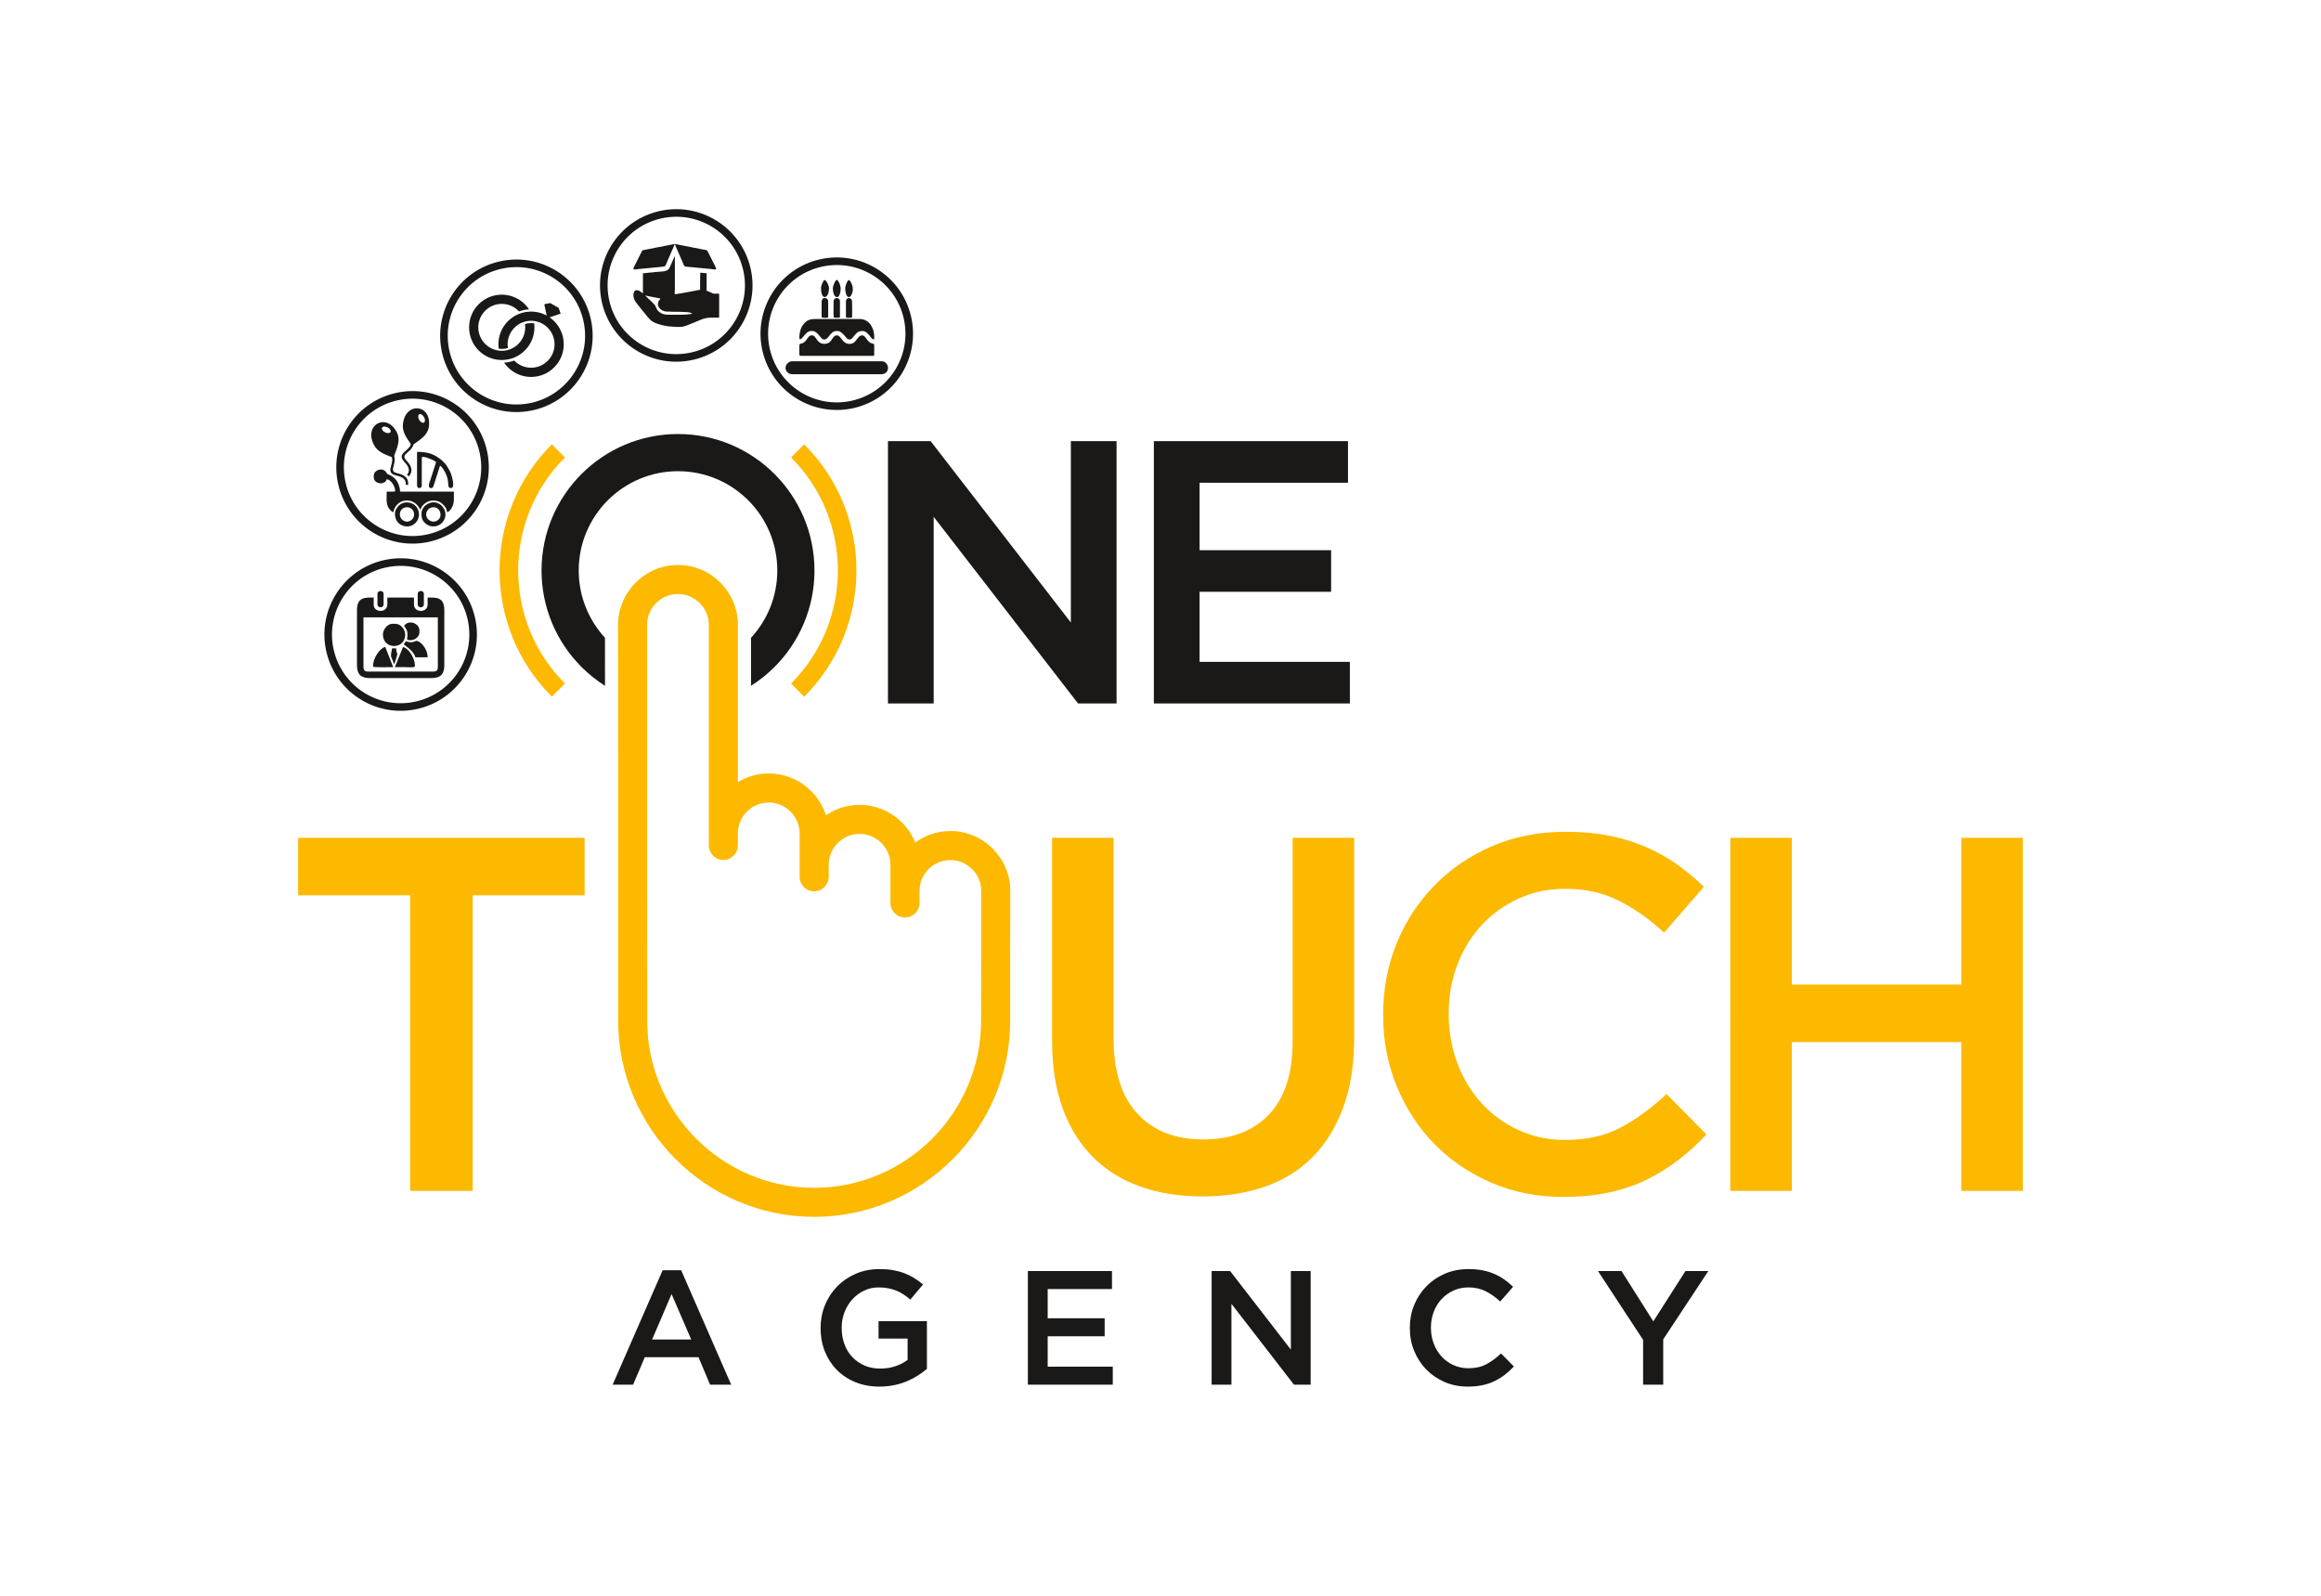 <?xml version="1.0" encoding="UTF-8" standalone="no"?>
<svg
   version="1.1"
   width="576pt"
   height="396pt"
   id="svg101"
   viewBox="0 0 576 396"
   sodipodi:docname="onetouch_onwhite.cdr"
   xmlns:inkscape="http://www.inkscape.org/namespaces/inkscape"
   xmlns:sodipodi="http://sodipodi.sourceforge.net/DTD/sodipodi-0.dtd"
   xmlns="http://www.w3.org/2000/svg"
   xmlns:svg="http://www.w3.org/2000/svg">
  <defs
     id="defs105" />
  <sodipodi:namedview
     id="namedview103"
     pagecolor="#ffffff"
     bordercolor="#000000"
     borderopacity="0.25"
     inkscape:showpageshadow="2"
     inkscape:pageopacity="0.0"
     inkscape:pagecheckerboard="0"
     inkscape:deskcolor="#d1d1d1"
     inkscape:document-units="pt" />
  <g
     id="Layer1000">
    <path
       d="M 0,0 V 396 H 576 V 0 Z"
       style="fill:none"
       id="path2" />
    <g
       id="Layer1001">
      <path
         d="m 171.54,332.412 -4.874,-11.28 -4.834,11.28 z m -7.09,-17.202 h 4.593 l 12.408,28.401 h -5.237 l -2.861,-6.808 h -13.335 l -2.901,6.808 h -5.076 z m 53.819,28.885 c -2.202,0 -4.203,-0.369 -6.002,-1.108 -1.799,-0.738 -3.337,-1.759 -4.613,-3.061 -1.275,-1.303 -2.263,-2.834 -2.961,-4.593 -0.698,-1.759 -1.048,-3.672 -1.048,-5.74 v -0.081 c 0,-1.961 0.356,-3.827 1.074,-5.6 0.719,-1.772 1.726,-3.323 3.022,-4.653 1.296,-1.329 2.84,-2.384 4.626,-3.163 1.786,-0.779 3.74,-1.168 5.862,-1.168 1.235,0 2.357,0.087 3.364,0.262 1.007,0.175 1.94,0.423 2.8,0.745 0.86,0.322 1.671,0.719 2.437,1.188 0.766,0.47 1.511,1.014 2.236,1.631 l -3.142,3.747 c -0.537,-0.456 -1.087,-0.873 -1.651,-1.249 -0.564,-0.376 -1.155,-0.692 -1.773,-0.947 -0.618,-0.255 -1.296,-0.457 -2.034,-0.604 -0.739,-0.148 -1.551,-0.222 -2.437,-0.222 -1.289,0 -2.491,0.269 -3.606,0.806 -1.115,0.537 -2.082,1.262 -2.901,2.162 -0.819,0.9 -1.464,1.954 -1.934,3.169 -0.47,1.209 -0.705,2.491 -0.705,3.834 v 0.08 c 0,1.45 0.228,2.8 0.684,4.036 0.457,1.242 1.101,2.303 1.947,3.189 0.846,0.886 1.847,1.591 3.015,2.101 1.169,0.51 2.471,0.766 3.921,0.766 1.336,0 2.591,-0.195 3.753,-0.584 1.168,-0.396 2.176,-0.913 3.035,-1.565 v -5.304 h -7.211 v -4.311 h 12.005 v 11.844 c -0.698,0.59 -1.47,1.155 -2.317,1.692 -0.846,0.537 -1.759,1.007 -2.739,1.41 -0.98,0.403 -2.035,0.719 -3.162,0.947 -1.128,0.229 -2.31,0.342 -3.546,0.342 z m 36.819,-28.683 h 20.868 v 4.472 h -15.953 v 7.252 h 14.14 v 4.472 h -14.14 v 7.533 h 16.155 v 4.472 H 255.088 Z m 45.601,0 h 4.586 l 15.074,19.498 v -19.498 h 4.915 v 28.2 h -4.143 L 305.604,323.549 v 20.062 h -4.915 z m 63.569,28.683 c -2.068,0 -3.975,-0.376 -5.721,-1.127 -1.745,-0.752 -3.263,-1.78 -4.545,-3.082 -1.282,-1.303 -2.289,-2.84 -3.021,-4.613 -0.732,-1.772 -1.095,-3.666 -1.095,-5.68 v -0.081 c 0,-2.014 0.356,-3.901 1.074,-5.66 0.719,-1.759 1.726,-3.304 3.022,-4.633 1.296,-1.329 2.833,-2.377 4.606,-3.143 1.772,-0.765 3.733,-1.148 5.882,-1.148 1.289,0 2.464,0.107 3.525,0.322 1.061,0.215 2.035,0.517 2.921,0.906 0.886,0.39 1.705,0.853 2.458,1.39 0.752,0.537 1.464,1.127 2.135,1.772 l -3.183,3.666 c -1.128,-1.047 -2.323,-1.894 -3.586,-2.538 -1.262,-0.645 -2.699,-0.967 -4.311,-0.967 -1.343,0 -2.585,0.262 -3.727,0.785 -1.141,0.524 -2.128,1.235 -2.961,2.135 -0.832,0.9 -1.477,1.954 -1.934,3.163 -0.456,1.209 -0.684,2.498 -0.684,3.867 v 0.081 c 0,1.369 0.228,2.666 0.684,3.887 0.457,1.222 1.101,2.29 1.934,3.203 0.833,0.913 1.82,1.631 2.961,2.155 1.141,0.524 2.384,0.786 3.727,0.786 1.719,0 3.196,-0.329 4.432,-0.987 1.235,-0.658 2.458,-1.551 3.666,-2.679 l 3.183,3.223 c -0.726,0.779 -1.484,1.47 -2.276,2.075 -0.792,0.604 -1.645,1.128 -2.558,1.571 -0.913,0.443 -1.914,0.779 -3.002,1.007 -1.087,0.229 -2.29,0.342 -3.605,0.342 z m 43.506,-11.602 -11.2,-17.082 h 5.842 l 7.896,12.489 7.977,-12.489 h 5.681 l -11.2,16.96 v 11.24 h -4.995 z"
         style="fill:#1b1918;fill-rule:evenodd"
         id="path4" />
      <g
         id="Layer1002">
        <path
           d="M 101.78,222.184 H 73.995 v -14.268 h 71.088 v 14.268 h -27.784 v 73.341 h -15.52 z m 196.611,74.717 c -5.674,0 -10.805,-0.814 -15.394,-2.441 -4.589,-1.627 -8.511,-4.067 -11.765,-7.321 -3.254,-3.254 -5.758,-7.281 -7.51,-12.078 -1.752,-4.798 -2.628,-10.367 -2.628,-16.708 v -50.438 h 15.269 v 49.812 c 0,8.176 1.982,14.393 5.924,18.648 3.942,4.255 9.387,6.383 16.354,6.383 6.883,0 12.286,-2.045 16.228,-6.133 3.942,-4.088 5.924,-10.18 5.924,-18.273 v -50.438 h 15.268 v 49.687 c 0,6.507 -0.897,12.224 -2.691,17.146 -1.793,4.922 -4.318,9.032 -7.572,12.327 -3.253,3.296 -7.197,5.758 -11.827,7.384 -4.63,1.627 -9.825,2.441 -15.582,2.441 z m 89.542,0.125 c -6.424,0 -12.349,-1.169 -17.772,-3.505 -5.423,-2.336 -10.138,-5.528 -14.122,-9.574 -3.984,-4.046 -7.113,-8.824 -9.386,-14.331 -2.273,-5.506 -3.4,-11.389 -3.4,-17.647 v -0.25 c 0,-6.258 1.106,-12.12 3.337,-17.584 2.232,-5.465 5.361,-10.263 9.387,-14.393 4.026,-4.13 8.803,-7.385 14.31,-9.762 5.506,-2.377 11.598,-3.567 18.273,-3.567 4.005,0 7.655,0.334 10.951,1.002 3.295,0.667 6.321,1.607 9.073,2.816 2.753,1.209 5.299,2.65 7.635,4.318 2.336,1.668 4.548,3.504 6.633,5.506 l -9.887,11.389 c -3.505,-3.254 -7.218,-5.883 -11.139,-7.885 -3.921,-2.002 -8.385,-3.004 -13.391,-3.004 -4.172,0 -8.031,0.814 -11.577,2.44 -3.546,1.627 -6.613,3.839 -9.199,6.633 -2.586,2.795 -4.59,6.07 -6.008,9.825 -1.417,3.754 -2.127,7.761 -2.127,12.015 v 0.25 c 0,4.254 0.71,8.282 2.127,12.078 1.418,3.796 3.422,7.113 6.008,9.95 2.586,2.837 5.653,5.069 9.199,6.696 3.546,1.626 7.405,2.44 11.577,2.44 5.34,0 9.929,-1.022 13.767,-3.066 3.838,-2.044 7.635,-4.819 11.389,-8.323 l 9.887,10.012 c -2.253,2.42 -4.611,4.568 -7.071,6.445 -2.461,1.877 -5.11,3.504 -7.947,4.881 -2.837,1.377 -5.945,2.42 -9.324,3.128 -3.379,0.709 -7.113,1.064 -11.201,1.064 z m 41.483,-89.11 h 15.269 v 36.42 h 42.052 v -36.42 h 15.269 v 87.609 H 486.736 V 258.604 H 444.684 v 36.921 h -15.269 z"
           style="fill:#fcb900;fill-rule:evenodd"
           id="path6" />
        <path
           d="m 168.26,107.705 c 9.349,0 17.817,3.792 23.946,9.921 6.129,6.128 9.921,14.596 9.921,23.946 0,9.35 -3.792,17.817 -9.921,23.946 -1.761,1.761 -3.714,3.328 -5.827,4.668 v -11.914 c 4.048,-4.39 6.522,-10.256 6.522,-16.7 0,-6.804 -2.758,-12.966 -7.216,-17.424 -4.458,-4.458 -10.62,-7.216 -17.424,-7.216 -6.805,0 -12.966,2.758 -17.425,7.216 -4.458,4.458 -7.216,10.619 -7.216,17.424 0,6.442 2.472,12.306 6.517,16.695 l 0.004,11.919 c -2.112,-1.341 -4.066,-2.908 -5.826,-4.668 -6.128,-6.129 -9.92,-14.596 -9.92,-23.946 0,-9.35 3.792,-17.817 9.92,-23.946 6.128,-6.129 14.596,-9.921 23.946,-9.921 z"
           style="fill:#1b1918;fill-rule:evenodd"
           id="path8" />
        <path
           d="m 235.857,213.43 c -2.113,0 -4.028,0.858 -5.409,2.239 v 0.014 c -1.39,1.39 -2.253,3.305 -2.253,5.409 v 2.983 c 0,1.991 -1.615,3.606 -3.606,3.606 -1.991,0 -3.606,-1.615 -3.606,-3.606 v -2.983 -2.982 -3.507 c 0,-2.104 -0.864,-4.02 -2.253,-5.409 -1.39,-1.39 -3.305,-2.253 -5.409,-2.253 -2.113,0 -4.028,0.858 -5.409,2.239 l -0.014,0.014 c -1.381,1.381 -2.239,3.296 -2.239,5.409 v 2.982 c 0,1.991 -1.615,3.606 -3.606,3.606 -1.991,0 -3.606,-1.615 -3.606,-3.606 v -2.982 -2.983 -4.805 c 0,-2.104 -0.864,-4.02 -2.253,-5.409 -1.39,-1.39 -3.305,-2.253 -5.409,-2.253 -2.113,0 -4.028,0.858 -5.409,2.239 l -0.014,0.014 c -1.381,1.381 -2.239,3.296 -2.239,5.409 v 2.983 c 0,1.991 -1.615,3.606 -3.606,3.606 -1.991,0 -3.606,-1.615 -3.606,-3.606 v -2.983 -2.982 -48.758 c 0,-2.104 -0.864,-4.02 -2.253,-5.409 -1.39,-1.39 -3.305,-2.253 -5.409,-2.253 -2.113,0 -4.028,0.858 -5.409,2.239 l -0.014,0.014 c -1.381,1.381 -2.239,3.296 -2.239,5.409 l 0.002,49.151 c 0.015,31.159 0.03,38.486 0.03,49.099 0,11.39 4.663,21.748 12.174,29.259 7.511,7.511 17.869,12.174 29.259,12.174 11.391,0 21.75,-4.663 29.26,-12.174 7.511,-7.511 12.174,-17.869 12.174,-29.259 0,-3.475 0.015,-5.892 0.03,-16.115 l 0.001,-16.117 c 0,-2.11 -0.861,-4.027 -2.246,-5.416 l -0.007,0.007 c -1.39,-1.39 -3.305,-2.253 -5.409,-2.253 z m -8.73,-4.352 c 2.459,-1.797 5.48,-2.859 8.73,-2.859 4.093,0 7.813,1.673 10.507,4.367 v 0.014 c 2.693,2.694 4.367,6.409 4.367,10.493 0,5.373 -0.016,5.893 -0.03,16.117 l -0.001,16.115 c 0,13.379 -5.472,25.542 -14.287,34.357 -8.815,8.815 -20.978,14.287 -34.357,14.287 -13.38,0 -25.543,-5.472 -34.358,-14.287 -8.815,-8.815 -14.287,-20.977 -14.287,-34.357 l -0.001,-49.099 c -0.014,-31.175 -0.03,-32.784 -0.03,-49.151 0,-4.077 1.672,-7.792 4.367,-10.493 l 0.014,-0.014 c 2.7,-2.695 6.416,-4.367 10.493,-4.367 4.093,0 7.813,1.673 10.507,4.367 2.693,2.693 4.367,6.414 4.367,10.507 v 39.013 c 2.244,-1.361 4.868,-2.147 7.662,-2.147 4.093,0 7.813,1.673 10.507,4.367 1.665,1.665 2.939,3.722 3.671,6.017 2.389,-1.637 5.27,-2.596 8.358,-2.596 4.093,0 7.813,1.673 10.507,4.367 1.41,1.41 2.541,3.102 3.298,4.982 z"
           style="fill:#fcb900;fill-rule:evenodd"
           id="path10" />
        <path
           d="m 199.571,110.26 c 8.646,8.646 12.97,19.98 12.97,31.312 0,11.332 -4.324,22.665 -12.97,31.311 l -3.261,-3.261 c 7.745,-7.745 11.618,-17.898 11.618,-28.051 0,-10.152 -3.873,-20.305 -11.618,-28.051 z m -62.623,62.623 c -8.647,-8.647 -12.97,-19.979 -12.97,-31.311 0,-11.332 4.323,-22.665 12.97,-31.312 l 3.261,3.261 c -7.745,7.745 -11.618,17.899 -11.618,28.051 0,10.152 3.873,20.305 11.618,28.051 z"
           style="fill:#fcb900;fill-rule:evenodd"
           id="path12" />
        <path
           d="m 220.364,109.465 h 10.587 l 34.801,45.016 v -45.016 h 11.347 v 65.106 h -9.565 l -35.824,-46.318 v 46.318 h -11.347 z m 65.985,0 h 48.178 v 10.324 h -36.831 v 16.741 h 32.646 v 10.324 h -32.646 v 17.393 h 37.296 v 10.324 h -48.643 z"
           style="fill:#1b1918;fill-rule:evenodd"
           id="path14" />
        <g
           id="Layer1003">
          <g
             id="Layer1004">
            <g
               id="Layer1005">
              <path
                 d="m 131.797,79.608 c -1.609,-2e-4 -3.064,0.652 -4.117,1.706 -1.02,1.021 -1.664,2.415 -1.706,3.957 l 0.008,0.458 c 0.011,0.221 0.035,0.439 0.07,0.652 -0.462,0.133 -0.95,0.203 -1.454,0.202 -0.285,-2e-4 -0.564,-0.023 -0.837,-0.067 -0.047,-0.354 -0.072,-0.715 -0.072,-1.083 l 0.002,-0.009 c 0.002,-2.237 0.907,-4.263 2.371,-5.727 1.431,-1.431 3.393,-2.329 5.567,-2.373 l 0.491,0.004 c 2.112,0.083 4.016,0.972 5.412,2.367 1.467,1.467 2.374,3.495 2.375,5.733 -4e-4,2.241 -0.908,4.27 -2.374,5.736 -1.466,1.467 -3.496,2.374 -5.733,2.375 -2.241,-4e-4 -4.27,-0.908 -5.736,-2.374 -0.358,-0.358 -0.683,-0.75 -0.969,-1.17 0.88,-0.05 1.725,-0.23 2.516,-0.521 l 0.071,0.072 c 1.054,1.053 2.51,1.706 4.115,1.706 1.609,3e-4 3.065,-0.652 4.118,-1.705 1.054,-1.054 1.707,-2.51 1.706,-4.114 3e-4,-1.609 -0.653,-3.065 -1.705,-4.118 -1.054,-1.054 -2.51,-1.706 -4.115,-1.706 z"
                 style="fill:#1b1918;fill-rule:evenodd"
                 id="path16" />
              <path
                 d="m 124.522,75.408 c -1.609,-2e-4 -3.064,0.652 -4.117,1.706 -1.02,1.021 -1.664,2.415 -1.706,3.957 l 0.008,0.458 c 0.075,1.488 0.71,2.829 1.698,3.817 1.054,1.053 2.51,1.706 4.115,1.706 1.609,2e-4 3.065,-0.653 4.118,-1.705 1.054,-1.054 1.707,-2.51 1.706,-4.114 -2e-4,-0.283 -0.019,-0.561 -0.059,-0.833 0.479,-0.144 0.988,-0.221 1.514,-0.219 0.262,-3e-4 0.519,0.019 0.771,0.057 0.04,0.325 0.06,0.656 0.06,0.992 -4e-4,2.241 -0.908,4.27 -2.374,5.736 -1.466,1.467 -3.495,2.374 -5.733,2.375 -2.241,-4e-4 -4.27,-0.908 -5.736,-2.374 -1.467,-1.467 -2.374,-3.495 -2.374,-5.733 l 0.002,-0.009 c 0.002,-2.237 0.907,-4.263 2.371,-5.727 1.431,-1.431 3.394,-2.329 5.567,-2.373 l 0.491,0.004 c 2.112,0.083 4.016,0.972 5.412,2.367 0.387,0.387 0.735,0.813 1.038,1.272 -0.872,0.051 -1.709,0.229 -2.492,0.516 l -0.163,-0.169 c -1.054,-1.054 -2.51,-1.707 -4.115,-1.706 z"
                 style="fill:#1b1918;fill-rule:evenodd"
                 id="path18" />
            </g>
            <path
               d="m 136.539,75.202 1.059,0.612 1.059,0.612 0.472,1.413 -3.336,1.101 -0.715,-3.439 z"
               style="fill:#1b1918;fill-rule:evenodd"
               id="path21" />
          </g>
          <g
             id="Layer1006">
            <path
               d="m 90.202,153.196 h 18.457 v 12.277 c 0,0.877 -0.308,1.185 -1.185,1.185 H 91.388 c -0.877,0 -1.185,-0.308 -1.185,-1.185 z m -1.609,-1.778 v 13.716 c 0,2.159 0.973,3.133 3.133,3.133 h 15.409 c 2.159,0 3.133,-0.973 3.133,-3.133 v -13.716 c 0,-3.35 -2.128,-3.132 -4.149,-3.132 v 1.778 c 0,2.031 -3.387,2.098 -3.387,-0.085 v -1.693 h -6.604 v 1.693 c 0,2.182 -3.387,2.115 -3.387,0.085 v -1.778 c -2.02,0 -4.149,-0.217 -4.149,3.132 z"
               style="fill:#1b1918;fill-rule:evenodd"
               id="path24" />
            <path
               d="m 95.028,157.43 c 0,3.737 5.308,3.875 5.537,0.216 0.084,-1.342 -1.059,-2.841 -2.405,-2.841 h -0.847 c -1.098,0 -2.286,1.388 -2.286,2.625 z"
               style="fill:#1b1918;fill-rule:evenodd"
               id="path26" />
            <path
               d="m 92.573,165.388 c 0,0.308 4.382,0.169 5.011,0.163 l -1.963,-4.989 c -1.084,0.09 -3.048,2.479 -3.048,4.826 z"
               style="fill:#1b1918;fill-rule:evenodd"
               id="path28" />
            <path
               d="m 97.992,165.557 c 0.875,0 1.75,0 2.625,0 0.492,0 2.371,0.192 2.371,-0.254 0,-1.978 -1.53,-4.407 -2.972,-4.745 z"
               style="fill:#1b1918;fill-rule:evenodd"
               id="path30" />
            <path
               d="m 100.193,159.885 c 0.221,0.301 2.498,1.585 2.879,3.217 h 3.048 c 0,-2.168 -1.831,-4.064 -2.794,-4.064 -0.232,0 -0.68,0.339 -1.185,0.339 -1.051,0 -0.918,-0.214 -1.411,-0.234 z"
               style="fill:#1b1918;fill-rule:evenodd"
               id="path32" />
            <path
               d="m 100.278,155.313 c 0.666,0.994 0.847,1.067 0.847,2.455 0,0.716 -0.517,1.101 0.762,1.101 1.099,0 2.201,-0.873 2.201,-1.947 v -0.508 c 0,-1.728 -2.689,-2.774 -3.81,-1.101 z"
               style="fill:#1b1918;fill-rule:evenodd"
               id="path34" />
            <path
               d="m 93.674,147.354 v 2.625 c 0,0.971 1.524,0.971 1.524,0 v -2.625 c 0,-0.921 -1.524,-0.921 -1.524,0 z"
               style="fill:#1b1918;fill-rule:evenodd"
               id="path36" />
            <path
               d="m 103.664,147.354 v 2.625 c 0,0.971 1.524,0.971 1.524,0 v -2.625 c 0,-0.921 -1.524,-0.921 -1.524,0 z"
               style="fill:#1b1918;fill-rule:evenodd"
               id="path38" />
            <path
               d="m 97.314,160.901 c -0.634,2.722 -0.045,1.882 0.423,3.894 0.246,-0.18 0.359,-0.693 0.476,-1.048 0.77,-2.34 0.116,-1.019 0.116,-2.847 z"
               style="fill:#1b1918;fill-rule:evenodd"
               id="path40" />
          </g>
          <g
             id="Layer1007">
            <path
               d="m 92.981,119.21 c 0.683,1.045 2.694,0.987 2.99,-0.282 1.041,0.087 2.091,1.714 2.12,2.997 -0.275,0.127 -1.788,0.073 -2.12,0.073 0,1.941 -0.304,3.417 0.966,4.662 0.159,0.156 0.421,0.396 0.642,0.455 0.786,-3.374 4.51,-3.733 6.151,-1.546 0.097,0.129 0.209,0.26 0.28,0.378 0.109,0.179 0.133,0.326 0.221,0.51 0.246,-0.18 0.336,-0.579 0.54,-0.849 0.14,-0.184 0.516,-0.56 0.69,-0.699 1.254,-1.005 3.264,-0.913 4.345,0.139 0.53,0.515 1.072,1.139 1.15,2.067 0.885,-0.236 1.681,-1.754 1.681,-3.07 v -2.047 H 99.479 c -0.347,0 -0.137,-0.276 -0.305,-0.937 -0.401,-1.571 -1.033,-2.499 -2.544,-3.23 -0.576,-0.279 -0.447,-0.072 -0.719,-0.524 -0.092,-0.153 -0.151,-0.252 -0.284,-0.373 -0.898,-0.818 -2.209,-0.358 -2.688,0.427 -0.284,0.465 -0.249,1.404 0.043,1.849 z"
               style="fill:#1b1918;fill-rule:evenodd"
               id="path43" />
            <path
               d="m 103.499,120.463 c 0,0.779 0.859,0.79 1.1,0.369 0.095,-0.165 0.073,-0.464 0.07,-0.734 l 0.013,-6.569 c 0.2,-0.543 2.647,0.568 3.007,0.77 0.223,0.125 0.313,0.25 0.561,0.316 -0.103,0.214 -0.161,0.446 -0.235,0.716 -0.064,0.232 -0.142,0.451 -0.232,0.719 l -0.923,2.878 c -0.12,0.438 -0.985,2.193 0.146,2.193 0.553,0 0.625,-0.673 0.776,-1.124 l 1.417,-4.431 c 0.434,0.116 1.17,1.415 1.375,1.841 1.125,2.333 0.246,3.451 1.152,3.678 1.452,0.362 0.375,-3.012 0.206,-3.5 -0.087,-0.249 -0.153,-0.367 -0.236,-0.568 l -0.877,-1.535 c -0.11,-0.146 -0.236,-0.276 -0.366,-0.438 -0.13,-0.162 -0.244,-0.259 -0.395,-0.409 -0.338,-0.337 -0.494,-0.494 -0.89,-0.791 -1.855,-1.389 -3.362,-1.712 -5.67,-1.712 z"
               style="fill:#1b1918;fill-rule:evenodd"
               id="path45" />
            <path
               d="m 101.014,129.454 c -0.202,0 -0.594,-0.111 -0.76,-0.19 -1.656,-0.788 -1.227,-3.392 0.76,-3.392 1.633,0 2.343,2.024 1.19,3.09 -0.238,0.22 -0.771,0.491 -1.19,0.491 z m -2.997,-1.974 c 0,2.824 2.663,3.654 4.267,2.878 2.686,-1.298 2.092,-5.474 -1.161,-5.685 -0.865,-0.056 -1.661,0.304 -2.139,0.776 -0.458,0.452 -0.967,1.155 -0.967,2.03 z"
               style="fill:#1b1918;fill-rule:evenodd"
               id="path47" />
            <path
               d="m 105.765,127.7 c 0,-1.016 0.789,-1.827 1.827,-1.827 1.614,0 2.311,2.081 1.191,3.091 -1.211,1.091 -3.018,0.149 -3.018,-1.264 z m -1.169,-0.292 c 0,1.005 0.089,1.593 0.857,2.359 1.418,1.412 3.825,1.054 4.767,-0.754 1.386,-2.662 -1.847,-5.89 -4.666,-3.57 -0.456,0.375 -0.958,1.152 -0.958,1.966 z"
               style="fill:#1b1918;fill-rule:evenodd"
               id="path49" />
            <g
               id="Layer1008">
              <path
                 d="m 92.744,110.287 c 1.167,2.321 3.54,2.609 4.94,3.375 0.176,-1.246 1.958,-3.894 0.87,-6.215 -2.413,-5.146 -8.335,-2.182 -5.81,2.84 z m 3.432,-4.238 c 0.582,0.289 0.916,0.801 0.746,1.144 -0.17,0.343 -0.78,0.386 -1.363,0.097 -0.582,-0.289 -0.917,-0.802 -0.747,-1.144 0.17,-0.343 0.78,-0.386 1.363,-0.097 z"
                 style="fill:#1b1918;fill-rule:evenodd"
                 id="path51" />
              <path
                 d="m 97.287,112.318 c 0.985,1.131 0.67,2.284 0.402,3.27 -0.226,0.828 -0.41,1.504 0.667,1.783 l 0.195,0.048 c 1.055,0.26 2.974,0.732 2.733,2.934 l -0.604,-0.064 c 0.183,-1.675 -1.402,-2.065 -2.274,-2.28 l -0.202,-0.051 c -1.672,-0.433 -1.415,-1.376 -1.1,-2.53 0.229,-0.841 0.497,-1.824 -0.276,-2.711 z"
                 style="fill:#1b1918;fill-rule:evenodd"
                 id="path53" />
            </g>
            <g
               id="Layer1009">
              <path
                 d="m 100.013,105.095 c -0.329,2.576 1.478,4.142 2.211,5.559 0.842,-0.935 3.8,-2.135 4.194,-4.668 0.874,-5.617 -5.693,-6.467 -6.405,-0.891 z m 5.214,-1.597 c 0.321,0.565 0.312,1.177 -0.02,1.366 -0.332,0.189 -0.863,-0.116 -1.184,-0.681 -0.321,-0.565 -0.312,-1.177 0.02,-1.366 0.332,-0.189 0.863,0.116 1.184,0.681 z"
                 style="fill:#1b1918;fill-rule:evenodd"
                 id="path56" />
              <path
                 d="m 102.646,109.319 c 0.185,1.488 -0.72,2.268 -1.494,2.936 -0.65,0.56 -1.18,1.018 -0.443,1.851 l 0.135,0.149 c 0.73,0.805 2.058,2.269 0.627,3.961 l -0.465,-0.391 c 1.088,-1.286 -0.009,-2.496 -0.612,-3.162 l -0.139,-0.155 c -1.145,-1.294 -0.405,-1.932 0.501,-2.713 0.66,-0.569 1.431,-1.235 1.286,-2.402 z"
                 style="fill:#1b1918;fill-rule:evenodd"
                 id="path58" />
            </g>
          </g>
          <g
             id="Layer1010">
            <path
               d="m 194.942,91.282 c 0,0.859 0.762,1.578 1.625,1.578 h 22.327 c 0.135,0 0.497,-0.109 0.63,-0.159 0.118,-0.045 0.348,-0.231 0.428,-0.315 0.954,-1.007 0.187,-2.729 -1.104,-2.729 h -22.327 c -0.799,0 -1.578,0.818 -1.578,1.625 z"
               style="fill:#1b1918;fill-rule:evenodd"
               id="path62" />
            <path
               d="m 198.377,85.758 c 0,0.556 -0.058,2.011 0.046,2.46 0.112,0.054 0.203,0.093 0.371,0.093 h 17.964 c 0.109,0 0.186,-0.077 0.186,-0.186 0,-0.59 0.06,-2.329 -0.046,-2.785 -0.346,-0.029 -0.708,-0.145 -0.948,-0.305 l -0.238,-0.179 c -0.007,-0.006 -0.018,-0.015 -0.025,-0.021 l -0.35,-0.346 c -0.006,-0.007 -0.015,-0.018 -0.021,-0.025 l -0.043,-0.05 c -0.321,-0.388 -0.713,-1.236 -1.375,-1.189 -0.58,0.041 -0.766,0.402 -0.98,0.642 -0.062,0.069 -0.103,0.094 -0.158,0.167 -0.417,0.558 -0.828,1.307 -1.942,1.307 -1.813,0 -2.043,-2.087 -3.115,-2.118 -0.177,-0.005 -0.362,0.041 -0.499,0.129 -0.513,0.329 -0.688,0.884 -1.178,1.422 -0.126,0.139 -0.206,0.185 -0.368,0.282 -0.612,0.364 -1.468,0.373 -2.097,0.023 -0.303,-0.168 -0.482,-0.353 -0.691,-0.608 -0.258,-0.314 -0.411,-0.643 -0.69,-0.935 -0.155,-0.163 -0.205,-0.213 -0.384,-0.266 -0.536,-0.159 -0.898,0.04 -1.184,0.406 l -0.615,0.824 c -0.22,0.278 -0.462,0.502 -0.791,0.648 -0.413,0.184 -0.828,0.035 -0.828,0.611 z"
               style="fill:#1b1918;fill-rule:evenodd"
               id="path64" />
            <path
               d="m 198.377,83.808 c 0,1.075 1.107,-0.435 1.125,-0.453 0.22,-0.22 0.55,-0.67 0.844,-0.873 0.675,-0.468 1.601,-0.505 2.242,0.04 l 0.426,0.409 c 0.009,0.01 0.035,0.039 0.044,0.049 0.29,0.319 0.753,0.936 1.038,1.143 0.241,0.175 0.677,0.171 0.946,-0.009 0.528,-0.353 0.804,-0.907 1.189,-1.317 l 0.32,-0.284 c 0.007,-0.006 0.017,-0.015 0.025,-0.021 0.436,-0.358 0.832,-0.355 1.363,-0.355 0.243,0 0.621,0.209 0.816,0.345 0.133,0.093 0.199,0.175 0.324,0.279 0.71,0.595 1.084,1.464 1.553,1.464 0.524,0 0.578,0.005 0.972,-0.421 0.405,-0.438 0.326,-0.499 0.897,-1.052 0.147,-0.143 0.142,-0.16 0.327,-0.276 0.162,-0.102 0.181,-0.151 0.392,-0.211 1.078,-0.307 1.588,-0.077 2.414,0.811 0.315,0.338 0.708,1.149 1.218,1.149 0.241,0 0.071,-1.847 -0.186,-2.46 l -0.319,-0.703 c -0.237,-0.476 -0.645,-1.003 -1.1,-1.314 -1.269,-0.867 -2.345,-0.505 -3.554,-0.576 -0.95,-0.056 -3.26,-0.007 -4.31,-0.007 l -5.107,-6e-4 c -0.959,-0.005 -1.729,0.178 -2.382,0.775 -0.007,0.006 -0.018,0.015 -0.025,0.022 l -0.048,0.044 c -0.389,0.373 -0.309,0.316 -0.615,0.731 -0.566,0.767 -0.829,1.868 -0.829,3.07 z"
               style="fill:#1b1918;fill-rule:evenodd"
               id="path66" />
            <path
               d="m 203.901,75.407 v 3.203 c 0,0.36 0.813,0.232 1.439,0.232 0.109,0 0.186,-0.077 0.186,-0.186 v -3.899 c 0,-0.219 -0.088,-0.394 -0.184,-0.512 -0.294,-0.361 -0.843,-0.336 -1.099,-0.167 -0.364,0.24 -0.342,0.826 -0.342,1.329 z"
               style="fill:#1b1918;fill-rule:evenodd"
               id="path68" />
            <path
               d="m 206.872,74.757 c 0,0.711 -0.064,3.564 0.046,4.038 0.411,0.096 0.916,0.046 1.346,0.046 0.109,0 0.186,-0.077 0.186,-0.186 v -3.899 c 0,-1.095 -1.578,-1.02 -1.578,0 z"
               style="fill:#1b1918;fill-rule:evenodd"
               id="path70" />
            <path
               d="m 209.935,74.803 v 3.853 c 0,0.301 0.65,0.186 1.3,0.186 0.151,0 0.035,-0.04 0.232,-0.093 0,-0.408 0.032,-3.883 -0.017,-4.114 -0.199,-0.934 -1.514,-0.913 -1.514,0.168 z"
               style="fill:#1b1918;fill-rule:evenodd"
               id="path72" />
            <path
               d="m 203.762,71.507 c 0,0.65 0.004,0.901 0.213,1.504 0.252,0.728 0.839,1.109 1.44,0.102 0.123,-0.206 0.102,-0.278 0.18,-0.516 0.117,-0.36 0.197,-1.174 0.072,-1.556 l -0.32,-0.794 c -0.117,-0.244 -0.409,-0.714 -0.703,-0.783 -0.297,0.199 -0.441,0.538 -0.588,0.851 -0.149,0.316 -0.294,0.75 -0.294,1.192 z"
               style="fill:#1b1918;fill-rule:evenodd"
               id="path74" />
            <path
               d="m 206.686,71.554 c 0,0.554 0.164,1.713 0.65,2.043 1.068,0.724 1.503,-1.719 1.19,-2.676 -0.065,-0.199 -0.098,-0.379 -0.183,-0.559 -0.48,-1.016 -0.737,-1.343 -1.333,-0.016 l -0.194,0.548 c -0.051,0.189 -0.129,0.398 -0.129,0.66 z"
               style="fill:#1b1918;fill-rule:evenodd"
               id="path76" />
            <path
               d="m 209.75,71.507 c 0,0.535 0.164,2.176 0.887,2.215 0.742,0.04 1.337,-1.896 0.8,-3.066 -0.216,-0.471 -0.304,-0.926 -0.805,-1.191 -0.278,0.186 -0.428,0.521 -0.58,0.859 -0.096,0.213 -0.302,0.914 -0.302,1.184 z"
               style="fill:#1b1918;fill-rule:evenodd"
               id="path78" />
          </g>
          <g
             id="Layer1011">
            <path
               d="m 170.528,78.036 c -0.72,0.105 -4.067,0.06 -4.745,0.06 -0.432,0 -0.843,-0.042 -1.159,-0.148 -0.447,-0.151 -0.511,-0.19 -0.871,-0.436 -0.577,-0.393 -0.844,-0.862 -1.059,-1.517 -0.153,-0.468 -1.692,-1.772 -2.244,-2.329 -0.211,-0.212 -0.265,-0.168 -0.279,-0.336 0.259,0.124 3.484,0.652 3.728,0.769 -0.037,0.137 -0.125,0.179 -0.209,0.29 -0.214,0.282 -0.406,0.643 -0.406,1.016 0,1.121 1.076,1.863 2.229,1.922 0.216,0.011 0.472,6e-4 0.692,-5e-4 0.27,-0.001 0.384,0.037 0.613,0.04 0.459,0.006 0.925,-0.002 1.385,-0.002 0.629,0 1.445,0.072 1.959,0.078 0.467,0.005 1.361,0.074 1.616,0.421 -0.063,0.03 -1.067,0.144 -1.251,0.171 z m -3.015,-5.014 c -0.162,-0.337 -0.042,-0.7 -0.037,-1.075 0.033,-2.686 -0.002,-5.605 -0.002,-8.303 -0.157,0.042 -0.153,0.162 -0.22,0.318 -0.178,0.419 -0.977,2.295 -1.147,2.582 -0.588,0.992 -1.977,0.794 -3.32,0.947 -0.289,0.033 -0.656,0.097 -0.964,0.112 -0.368,0.018 -0.626,0.046 -0.993,0.083 -0.279,0.029 -0.678,0.11 -0.968,0.108 -0.268,-0.002 -0.309,-0.056 -0.311,0.227 l 0.005,4.732 c -0.226,-0.019 -0.461,-0.3 -0.647,-0.429 -0.389,-0.271 -0.602,-0.301 -1.044,-0.301 -0.547,0 -0.935,1.153 -0.461,2.229 0.224,0.507 0.135,0.327 0.42,0.772 0.089,0.139 0.157,0.224 0.263,0.352 l 0.542,0.688 c 0.089,0.111 0.166,0.201 0.258,0.318 l 1.751,2.169 c 0.062,0.077 0.061,0.09 0.138,0.17 0.548,0.563 0.751,0.92 1.655,1.343 0.875,0.41 2.8,0.927 3.852,0.953 l 1.69,0.117 c 1.548,0.019 1.824,-0.096 3.081,-0.611 l 2.454,-1.005 c 0.087,-0.038 0.176,-0.078 0.27,-0.115 0.488,-0.193 0.592,-0.259 1.145,-0.393 0.202,-0.049 0.395,-0.088 0.644,-0.124 0.566,-0.083 1.591,-0.059 2.247,-0.059 0.342,0 0.653,0.068 0.653,-0.115 v -5.727 c 0,-0.167 -0.206,-0.118 -0.384,-0.116 -0.923,0.013 -1.004,0.089 -1.675,-0.285 -0.561,-0.312 -0.846,-0.307 -1.054,-0.406 v -3.805 c 4e-4,-0.521 0.067,-0.572 -0.188,-0.581 -0.562,-0.021 -0.878,-0.111 -1.388,-0.111 0,0.734 -0.038,1.36 -0.038,2.114 0,0.705 0,1.409 0,2.114 l -3.103,0.587 c -0.338,0.065 -2.779,0.52 -3.123,0.528 z"
               style="fill:#1b1918;fill-rule:evenodd"
               id="path81" />
            <path
               d="m 157.212,66.642 c 0,0.37 0.688,0.201 1.136,0.137 0.304,-0.043 0.646,-0.051 0.912,-0.087 0.629,-0.086 1.27,-0.1 1.861,-0.176 0.889,-0.115 1.817,-0.174 2.734,-0.264 0.114,-0.011 0.321,-0.054 0.434,-0.065 0.76,-0.076 0.778,0.021 1.136,-0.901 0.465,-1.199 1.21,-2.689 1.687,-3.886 0.059,-0.147 0.082,-0.22 0.142,-0.358 0.059,-0.135 0.11,-0.253 0.143,-0.395 h 0.115 c 0.058,0.249 0.475,1.157 0.582,1.417 l 0.922,2.114 c 0.091,0.223 0.202,0.472 0.301,0.698 0.622,1.42 0.307,1.204 1.664,1.372 0.313,0.039 0.619,0.026 0.929,0.071 0.624,0.089 1.229,0.101 1.85,0.187 l 2.744,0.254 c 0.341,0.018 1.231,0.32 1.231,-0.155 0,-0.106 -0.845,-1.726 -1.005,-2.032 -0.065,-0.124 -0.101,-0.203 -0.165,-0.335 -0.044,-0.09 -0.058,-0.11 -0.091,-0.178 l -0.26,-0.508 c -0.064,-0.132 -0.1,-0.211 -0.165,-0.335 -0.695,-1.327 -0.351,-1.064 -1.746,-1.329 l -5.101,-1.011 c -0.151,-0.025 -0.277,-0.043 -0.419,-0.081 l -1.311,-0.265 -0.83,0.169 c -0.301,0.065 -0.601,0.122 -0.872,0.166 l -2.113,0.424 c -0.162,0.03 -0.269,0.037 -0.428,0.072 l -3.434,0.679 c -0.379,0.066 -0.418,0.149 -0.574,0.464 l -1.623,3.22 c -0.046,0.095 -0.045,0.085 -0.091,0.178 -0.121,0.246 -0.298,0.506 -0.298,0.74 z"
               style="fill:#1b1918;fill-rule:evenodd"
               id="path83" />
          </g>
        </g>
        <g
           id="Layer1012">
          <path
             d="m 95.163,139.03 c 5.09,-1.178 10.175,-0.182 14.282,2.38 4.109,2.563 7.242,6.696 8.421,11.788 1.179,5.088 0.183,10.175 -2.38,14.282 -2.563,4.109 -6.695,7.242 -11.788,8.421 -5.088,1.179 -10.175,0.183 -14.282,-2.38 -4.109,-2.563 -7.241,-6.695 -8.42,-11.788 -1.178,-5.09 -0.183,-10.175 2.38,-14.282 2.563,-4.109 6.695,-7.241 11.787,-8.421 z m 13.289,3.976 c -3.701,-2.308 -8.284,-3.205 -12.87,-2.143 -4.583,1.062 -8.302,3.882 -10.61,7.581 -2.309,3.7 -3.205,8.284 -2.144,12.869 1.062,4.584 3.882,8.305 7.581,10.612 3.701,2.308 8.284,3.206 12.87,2.144 4.583,-1.061 8.303,-3.882 10.611,-7.582 2.308,-3.701 3.206,-8.284 2.144,-12.87 -1.061,-4.582 -3.882,-8.303 -7.582,-10.611 z"
             style="fill:#1b1918;fill-rule:evenodd"
             id="path87" />
          <path
             d="m 98.115,97.541 c 5.09,-1.178 10.175,-0.182 14.282,2.38 4.109,2.563 7.242,6.696 8.421,11.788 1.179,5.088 0.183,10.175 -2.38,14.282 -2.563,4.109 -6.695,7.242 -11.788,8.421 -5.088,1.179 -10.175,0.183 -14.282,-2.38 -4.109,-2.563 -7.241,-6.695 -8.42,-11.788 -1.178,-5.09 -0.183,-10.175 2.38,-14.282 2.563,-4.109 6.695,-7.24 11.787,-8.421 z m 13.289,3.976 c -3.701,-2.308 -8.284,-3.205 -12.87,-2.143 -4.583,1.062 -8.302,3.882 -10.61,7.581 -2.309,3.7 -3.205,8.284 -2.144,12.869 1.062,4.585 3.882,8.305 7.581,10.612 3.701,2.308 8.284,3.206 12.87,2.144 4.583,-1.061 8.303,-3.882 10.611,-7.582 2.308,-3.701 3.206,-8.284 2.144,-12.87 -1.061,-4.582 -3.882,-8.303 -7.582,-10.611 z"
             style="fill:#1b1918;fill-rule:evenodd"
             id="path89" />
          <path
             d="m 123.889,64.895 c 5.09,-1.178 10.175,-0.182 14.282,2.38 4.109,2.563 7.242,6.696 8.421,11.788 1.179,5.088 0.183,10.175 -2.38,14.282 -2.563,4.109 -6.695,7.242 -11.788,8.421 -5.088,1.179 -10.175,0.183 -14.282,-2.38 -4.109,-2.563 -7.241,-6.696 -8.42,-11.788 -1.178,-5.09 -0.183,-10.175 2.38,-14.283 2.563,-4.109 6.695,-7.24 11.787,-8.421 z m 13.289,3.976 c -3.701,-2.308 -8.284,-3.205 -12.87,-2.144 -4.583,1.062 -8.302,3.882 -10.61,7.581 -2.308,3.7 -3.205,8.284 -2.144,12.869 1.062,4.584 3.882,8.305 7.581,10.612 3.701,2.308 8.284,3.206 12.87,2.144 4.583,-1.061 8.303,-3.882 10.611,-7.582 2.308,-3.701 3.206,-8.284 2.144,-12.87 -1.061,-4.582 -3.882,-8.303 -7.582,-10.611 z"
             style="fill:#1b1918;fill-rule:evenodd"
             id="path91" />
          <path
             d="m 163.561,52.398 c 5.09,-1.178 10.175,-0.182 14.282,2.38 4.109,2.563 7.242,6.696 8.421,11.788 1.179,5.088 0.183,10.175 -2.38,14.282 -2.563,4.109 -6.695,7.242 -11.788,8.421 -5.088,1.179 -10.175,0.182 -14.282,-2.38 -4.109,-2.563 -7.241,-6.695 -8.42,-11.788 -1.178,-5.09 -0.183,-10.175 2.38,-14.282 2.563,-4.109 6.695,-7.24 11.787,-8.421 z m 13.289,3.976 c -3.701,-2.308 -8.284,-3.205 -12.87,-2.143 -4.583,1.062 -8.302,3.882 -10.61,7.581 -2.308,3.7 -3.205,8.284 -2.144,12.869 1.062,4.585 3.882,8.305 7.581,10.612 3.701,2.308 8.284,3.206 12.87,2.144 4.583,-1.061 8.303,-3.882 10.611,-7.582 2.308,-3.701 3.206,-8.284 2.144,-12.87 -1.061,-4.582 -3.882,-8.303 -7.582,-10.611 z"
             style="fill:#1b1918;fill-rule:evenodd"
             id="path93" />
          <path
             d="m 203.393,64.376 c 5.09,-1.178 10.175,-0.182 14.282,2.38 4.109,2.563 7.242,6.696 8.421,11.788 1.179,5.088 0.183,10.175 -2.38,14.283 -2.563,4.109 -6.695,7.242 -11.788,8.421 -5.088,1.179 -10.175,0.183 -14.283,-2.38 -4.109,-2.563 -7.241,-6.695 -8.42,-11.788 -1.178,-5.09 -0.182,-10.175 2.38,-14.282 2.563,-4.109 6.695,-7.24 11.787,-8.421 z m 13.289,3.976 c -3.701,-2.308 -8.284,-3.205 -12.87,-2.143 -4.583,1.062 -8.302,3.882 -10.61,7.581 -2.308,3.7 -3.205,8.284 -2.144,12.869 1.062,4.585 3.882,8.305 7.581,10.612 3.701,2.308 8.284,3.206 12.87,2.144 4.583,-1.061 8.303,-3.882 10.611,-7.582 2.308,-3.701 3.206,-8.284 2.144,-12.87 -1.061,-4.582 -3.882,-8.303 -7.582,-10.611 z"
             style="fill:#1b1918;fill-rule:evenodd"
             id="path95" />
        </g>
      </g>
    </g>
  </g>
</svg>
